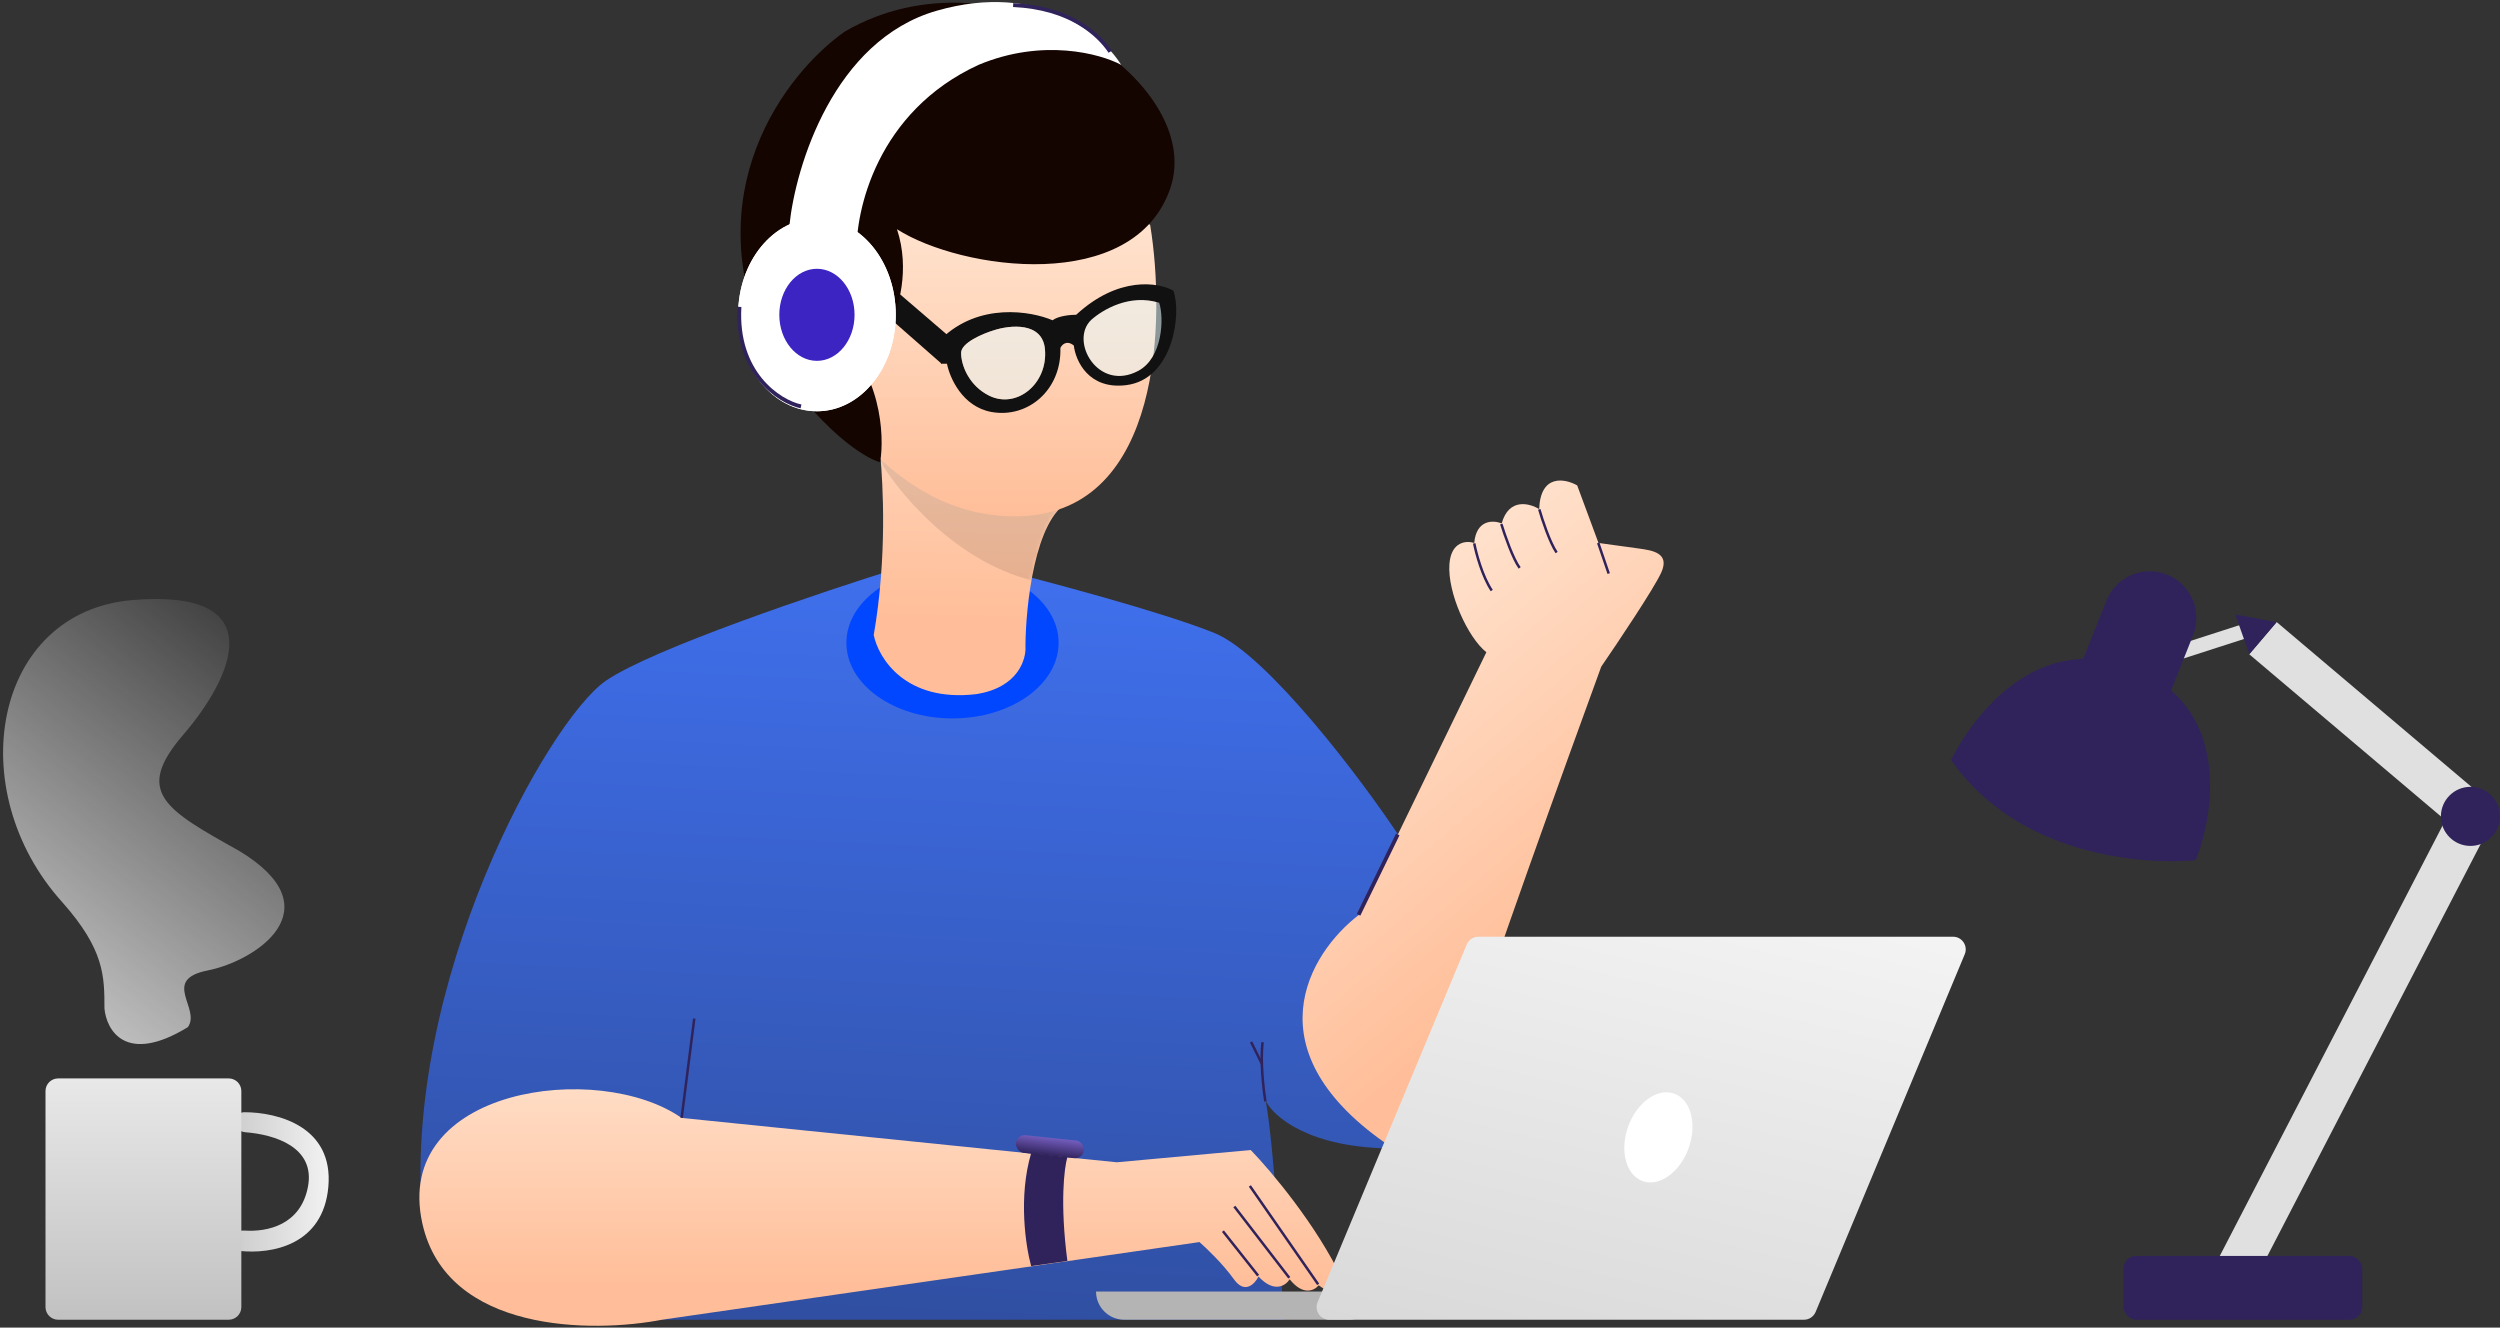 <svg width="612" height="325" viewBox="0 0 612 325" fill="none" xmlns="http://www.w3.org/2000/svg">
<rect x="0" y="0" width="612" height="325" fill="#333333" stroke="none"/>
<path d="M148.253 166.689C159.46 158.907 201.156 144.889 220.604 138.853H242.447C255.411 142.066 284.535 149.791 297.326 154.976C310.117 160.161 333.436 190.866 342.799 205.126L332.611 224.633C306.684 250.215 327.574 272.8 341.402 281.154C320.661 281.154 311.73 273.376 309.858 269.487C311.932 281.241 313.603 310.106 314.179 323.07H161.641V299.51H103.462C98.1 240.848 134.244 176.417 148.253 166.689Z" fill="url(#paint0_linear_1_518)"/>
<ellipse cx="233.172" cy="157.361" rx="25.973" ry="18.508" fill="#0047FF"/>
<path d="M213.89 155.45C217.262 136.065 216.074 118.128 215.547 111.939C216.284 106.145 246.944 116.997 261.692 122.792C253.37 127.006 251.114 148.075 251.026 158.083C251.289 161.376 249.235 168.355 238.911 169.935C221.634 171.937 215.032 161.112 213.89 155.45Z" fill="url(#paint1_linear_1_518)"/>
<mask id="mask0_1_518" style="mask-type:alpha" maskUnits="userSpaceOnUse" x="213" y="110" width="49" height="61">
<path d="M213.89 155.45C217.262 136.065 216.074 118.128 215.547 111.939C216.284 106.145 246.944 116.997 261.692 122.792C253.37 127.006 251.114 148.075 251.026 158.083C251.289 161.376 249.235 168.355 238.911 169.935C221.634 171.937 215.032 161.112 213.89 155.45Z" fill="#BABABA"/>
</mask>
<g mask="url(#mask0_1_518)">
<path opacity="0.1" d="M256.589 142.902C235.826 139.662 220.433 121.408 215.331 112.686C227.182 110.241 253.828 106.819 265.608 112.686C277.389 118.553 264.504 135.275 256.589 142.902Z" fill="black"/>
</g>
<path d="M250.264 126.341C284.366 124.858 285.34 78.222 281.565 55.089C219.951 2.865 195.211 43.9 190.544 70.945C196.241 90.028 216.161 127.824 250.264 126.341Z" fill="url(#paint2_linear_1_518)"/>
<path d="M218.058 70.098L231.953 82.032L230.445 88.992L217.485 77.618L218.058 70.098Z" fill="#111111"/>
<path d="M203.929 80.83C215.791 90.879 216.56 106.571 215.461 113.161C211.617 112.131 200.881 105.459 188.69 87.008C169.25 47.304 192.671 17.609 206.812 7.725C244.703 -14.31 295.362 19.875 286.507 46.028C277.652 72.181 235.299 66.14 219.58 56.118C222.874 66.003 219.854 75.75 217.932 79.388C210.519 62.09 189.102 68.268 203.929 80.83Z" fill="#140500"/>
<path d="M229.321 2.622C254.553 -4.626 269.92 8.438 274.45 15.875C269.361 13.135 255.258 9.299 239.555 15.875C214.726 27.283 209.301 51.609 209.693 62.346L193.252 61.172V55.132C194.762 40.649 204.089 9.869 229.321 2.622Z" fill="white"/>
<ellipse cx="199.985" cy="77.067" rx="19.298" ry="23.609" fill="white"/>
<ellipse cx="199.985" cy="77.067" rx="19.298" ry="23.609" fill="white"/>
<ellipse cx="199.985" cy="77.067" rx="9.211" ry="11.269" fill="#3B24C2"/>
<path opacity="0.5" d="M284.303 73.465C277.15 71.254 269.447 75.967 266.489 78.6C261.111 83.735 269.266 96.792 278.695 90.777C286.238 85.966 285.577 77.231 284.303 73.465Z" fill="#E6FCFF"/>
<path fill-rule="evenodd" clip-rule="evenodd" d="M263.458 77.05C273.804 67.493 283.615 69.126 287.228 71.138C289.318 76.673 287.228 92.849 275.69 94.283C266.459 95.43 263.296 88.294 262.868 84.582C261.114 83.165 259.948 84.386 259.585 85.174C259.888 95.49 251.596 102.467 242.696 100.849C235.577 99.555 232.478 92.441 231.818 89.045H230.346V83.01C239.617 73.932 252.425 76.157 257.67 78.404C259.049 77.32 262.104 77.05 263.458 77.05ZM283.76 74.112C276.607 71.901 270.072 75.689 267.114 78.322C261.736 83.457 268.8 96.038 278.669 90.777C284.579 87.627 285.033 77.878 283.76 74.112ZM243.315 80.843C247.22 79.572 255.185 78.722 255.795 85.489C256.558 93.948 248.861 100.188 242.136 96.86C237.266 94.45 235.272 89.51 235.272 86.39C235.272 83.894 240.634 81.652 243.315 80.843Z" fill="#111111"/>
<path opacity="0.5" d="M255.821 85.489C255.211 78.722 247.246 79.572 243.34 80.844C240.66 81.652 235.298 83.894 235.298 86.39C235.298 89.51 237.292 94.45 242.162 96.86C248.887 100.188 256.583 93.948 255.821 85.489Z" fill="#E6FCFF"/>
<path d="M103.413 299.585C109.412 326.321 145.039 326.375 162.102 323.061L293.628 304.058C295.323 305.531 299.384 309.413 302.061 313.165C304.738 316.916 307.192 314.279 308.084 312.491C311.939 316.668 314.777 314.68 315.714 313.165C319.034 317.344 321.827 315.885 322.809 314.633C327.413 318.06 328.576 315.082 328.581 313.165C322.299 299.862 311.029 286.529 306.18 281.525L273.385 284.528L166.83 273.664C146.614 259.481 95.914 266.165 103.413 299.585Z" fill="url(#paint3_linear_1_518)"/>
<path d="M358.251 259.133C352.31 278.319 344.12 281.671 340.767 280.949C305.481 257.337 320.633 233.141 332.62 223.995L363.865 159.664C359.341 156.126 354.301 145.059 354.818 138.08C355.232 132.497 359.04 132.31 360.892 132.915C361.409 127.13 365.588 127.314 367.613 128.129C369.371 121.822 374.463 123.175 376.789 124.639C377.099 115.954 383.122 117.144 386.094 118.824L391.312 132.915C393.444 133.211 398.388 133.895 401.111 134.267C404.515 134.731 408.848 135.35 406.681 140.146C404.949 143.984 396.16 157.115 391.982 163.201C383.214 187.184 364.193 239.946 358.251 259.133Z" fill="url(#paint4_linear_1_518)"/>
<path d="M268.31 316.167H337.116C337.116 319.979 334.025 323.07 330.213 323.07H275.212C271.4 323.07 268.31 319.979 268.31 316.167Z" fill="#B4B4B4"/>
<path d="M359.053 231.218C359.534 230.064 360.662 229.313 361.912 229.313H478.112C480.322 229.313 481.821 231.561 480.971 233.601L444.466 321.164C443.985 322.318 442.858 323.07 441.608 323.07H325.407C323.197 323.07 321.698 320.821 322.549 318.781L359.053 231.218Z" fill="url(#paint5_linear_1_518)"/>
<path d="M166.87 273.632L169.956 249.343" stroke="#30235B" stroke-width="0.619"/>
<path d="M309.764 269.631C309.301 266.78 308.514 259.889 309.069 255.134" stroke="#30235B" stroke-width="0.619"/>
<path d="M308.925 260.451L306.271 255.072" stroke="#30235B" stroke-width="0.619"/>
<path d="M307.986 312.269L299.368 301.392" stroke="#30235B" stroke-width="0.619"/>
<path d="M315.614 312.807L302.164 295.352" stroke="#30235B" stroke-width="0.619"/>
<path d="M322.685 314.407L305.967 290.319" stroke="#30235B" stroke-width="0.619"/>
<path d="M360.888 133.019C361.349 135.415 362.851 141.078 365.177 144.566" stroke="#30235B" stroke-width="0.619"/>
<path d="M376.818 124.69C377.522 127.162 379.356 132.737 381.056 135.262" stroke="#30235B" stroke-width="0.619"/>
<path d="M367.52 128.282C368.349 130.973 370.409 136.889 372.012 139.026" stroke="#30235B" stroke-width="0.619"/>
<path d="M391.246 132.906L393.81 140.408" stroke="#30235B" stroke-width="0.619"/>
<ellipse cx="405.978" cy="278.423" rx="7.861" ry="11.381" transform="rotate(19.9 405.978 278.423)" fill="white"/>
<rect x="609.137" y="203.004" width="126.405" height="10.354" transform="rotate(117.371 609.137 203.004)" fill="#E0E0E0"/>
<rect x="519.833" y="307.447" width="58.443" height="15.623" rx="3.097" fill="#30235B"/>
<rect x="602.449" y="204.019" width="67.897" height="10.354" transform="rotate(-139.766 602.449 204.019)" fill="#E0E0E0"/>
<rect x="551.719" y="155.653" width="20.032" height="3.567" transform="rotate(162.128 551.719 155.653)" fill="#E0E0E0"/>
<circle cx="604.767" cy="199.849" r="7.233" fill="#30235B"/>
<path d="M547.196 150.427L557.329 152.308L550.633 160.144L547.196 150.427Z" fill="#30235B"/>
<path d="M515.634 147.05C517.968 141.187 524.613 138.326 530.476 140.66C536.339 142.994 539.2 149.639 536.866 155.503L530.412 171.715L509.18 163.262L515.634 147.05Z" fill="#30235B"/>
<path d="M522.366 163.591C498.803 154.339 483.125 175.065 477.59 186.042C493.951 209.368 523.921 211.764 537.503 210.59C542.276 198.779 545.93 172.843 522.366 163.591Z" fill="#30235B"/>
<path d="M45.992 251.441C30.83 260.722 26.059 252.258 25.569 246.867C25.569 239.024 25.569 232.489 15.275 220.888C-9.559 193.44 -1.716 149.653 32.594 146.875C66.905 144.098 56.939 165.828 44.848 179.879C32.782 193.902 40.407 198.161 58.465 208.248L58.572 208.308C82.1 222.522 62.494 235.266 50.893 237.554C39.293 239.841 49.26 246.867 45.992 251.441Z" fill="url(#paint6_linear_1_518)"/>
<path d="M196.089 99.483C190.716 98.355 180.059 91.308 181.021 75.118" stroke="#30235B" stroke-width="0.949"/>
<path d="M271.78 12.657C268.855 8.315 261.945 1.898 248.015 1.24" stroke="#30235B" stroke-width="0.949"/>
<path d="M80.382 290.499C81.664 275.806 68.085 272.269 59.78 272.27C58.781 272.27 57.929 272.954 57.639 273.909C57.166 275.471 58.364 277.046 59.991 277.169C67.326 277.721 77.216 280.841 75.391 290.499C73.621 299.871 65.498 301.638 59.746 301.24C58.162 301.131 56.677 302.311 56.677 303.899C56.677 305.082 57.513 306.11 58.69 306.233C66.449 307.047 79.126 304.888 80.382 290.499Z" fill="url(#paint7_linear_1_518)"/>
<path d="M59.08 267.094V319.973C59.08 321.683 57.693 323.07 55.983 323.07H14.235C12.524 323.07 11.138 321.683 11.138 319.973L11.138 267.094C11.138 265.384 12.524 263.997 14.235 263.997H55.983C57.693 263.997 59.08 265.384 59.08 267.094Z" fill="url(#paint8_linear_1_518)"/>
<path d="M332.578 223.938L342.169 204.272" stroke="#30235B" stroke-width="0.949"/>
<path d="M252.429 282.283C249.241 293.043 251.101 305.199 252.429 309.932L261.294 308.675C259.446 294.574 260.524 285.857 261.294 283.262L252.429 282.283Z" fill="#30235B"/>
<rect x="248.917" y="277.674" width="16.767" height="4.347" rx="2.173" transform="rotate(6.017 248.917 277.674)" fill="url(#paint9_linear_1_518)"/>
<defs>
<linearGradient id="paint0_linear_1_518" x1="235.261" y1="108.563" x2="222.861" y2="356.901" gradientUnits="userSpaceOnUse">
<stop stop-color="#4275FA"/>
<stop offset="1" stop-color="#2D4994"/>
</linearGradient>
<linearGradient id="paint1_linear_1_518" x1="235.127" y1="41.344" x2="232.91" y2="151.644" gradientUnits="userSpaceOnUse">
<stop stop-color="#FFEFE0"/>
<stop offset="1" stop-color="#FFBE99"/>
</linearGradient>
<linearGradient id="paint2_linear_1_518" x1="236.808" y1="29.928" x2="236.808" y2="126.383" gradientUnits="userSpaceOnUse">
<stop stop-color="#FFEFE0"/>
<stop offset="1" stop-color="#FFBE99"/>
</linearGradient>
<linearGradient id="paint3_linear_1_518" x1="215.622" y1="230.635" x2="215.622" y2="314.501" gradientUnits="userSpaceOnUse">
<stop offset="0.068" stop-color="#FFEFE0"/>
<stop offset="1" stop-color="#FFBE99"/>
</linearGradient>
<linearGradient id="paint4_linear_1_518" x1="332.507" y1="107.546" x2="413.893" y2="202.794" gradientUnits="userSpaceOnUse">
<stop stop-color="#FFEFE0"/>
<stop offset="1" stop-color="#FFBE99"/>
</linearGradient>
<linearGradient id="paint5_linear_1_518" x1="435.21" y1="158.948" x2="389.565" y2="348.293" gradientUnits="userSpaceOnUse">
<stop offset="0.017" stop-color="white"/>
<stop offset="1" stop-color="#D7D7D7"/>
</linearGradient>
<linearGradient id="paint6_linear_1_518" x1="-22.691" y1="263.388" x2="69.622" y2="146.633" gradientUnits="userSpaceOnUse">
<stop stop-color="#ECECEC"/>
<stop offset="1" stop-color="#F5F5F5" stop-opacity="0"/>
</linearGradient>
<linearGradient id="paint7_linear_1_518" x1="88.513" y1="279.422" x2="56.677" y2="280.121" gradientUnits="userSpaceOnUse">
<stop stop-color="white"/>
<stop offset="1" stop-color="#CCCCCC"/>
</linearGradient>
<linearGradient id="paint8_linear_1_518" x1="35.109" y1="246.164" x2="35.109" y2="341.388" gradientUnits="userSpaceOnUse">
<stop stop-color="#F4F4F4"/>
<stop offset="1" stop-color="#B5B5B5"/>
</linearGradient>
<linearGradient id="paint9_linear_1_518" x1="256.982" y1="276.824" x2="256.87" y2="282.092" gradientUnits="userSpaceOnUse">
<stop stop-color="#7F67CE"/>
<stop offset="1" stop-color="#30235B"/>
</linearGradient>
</defs>
</svg>
